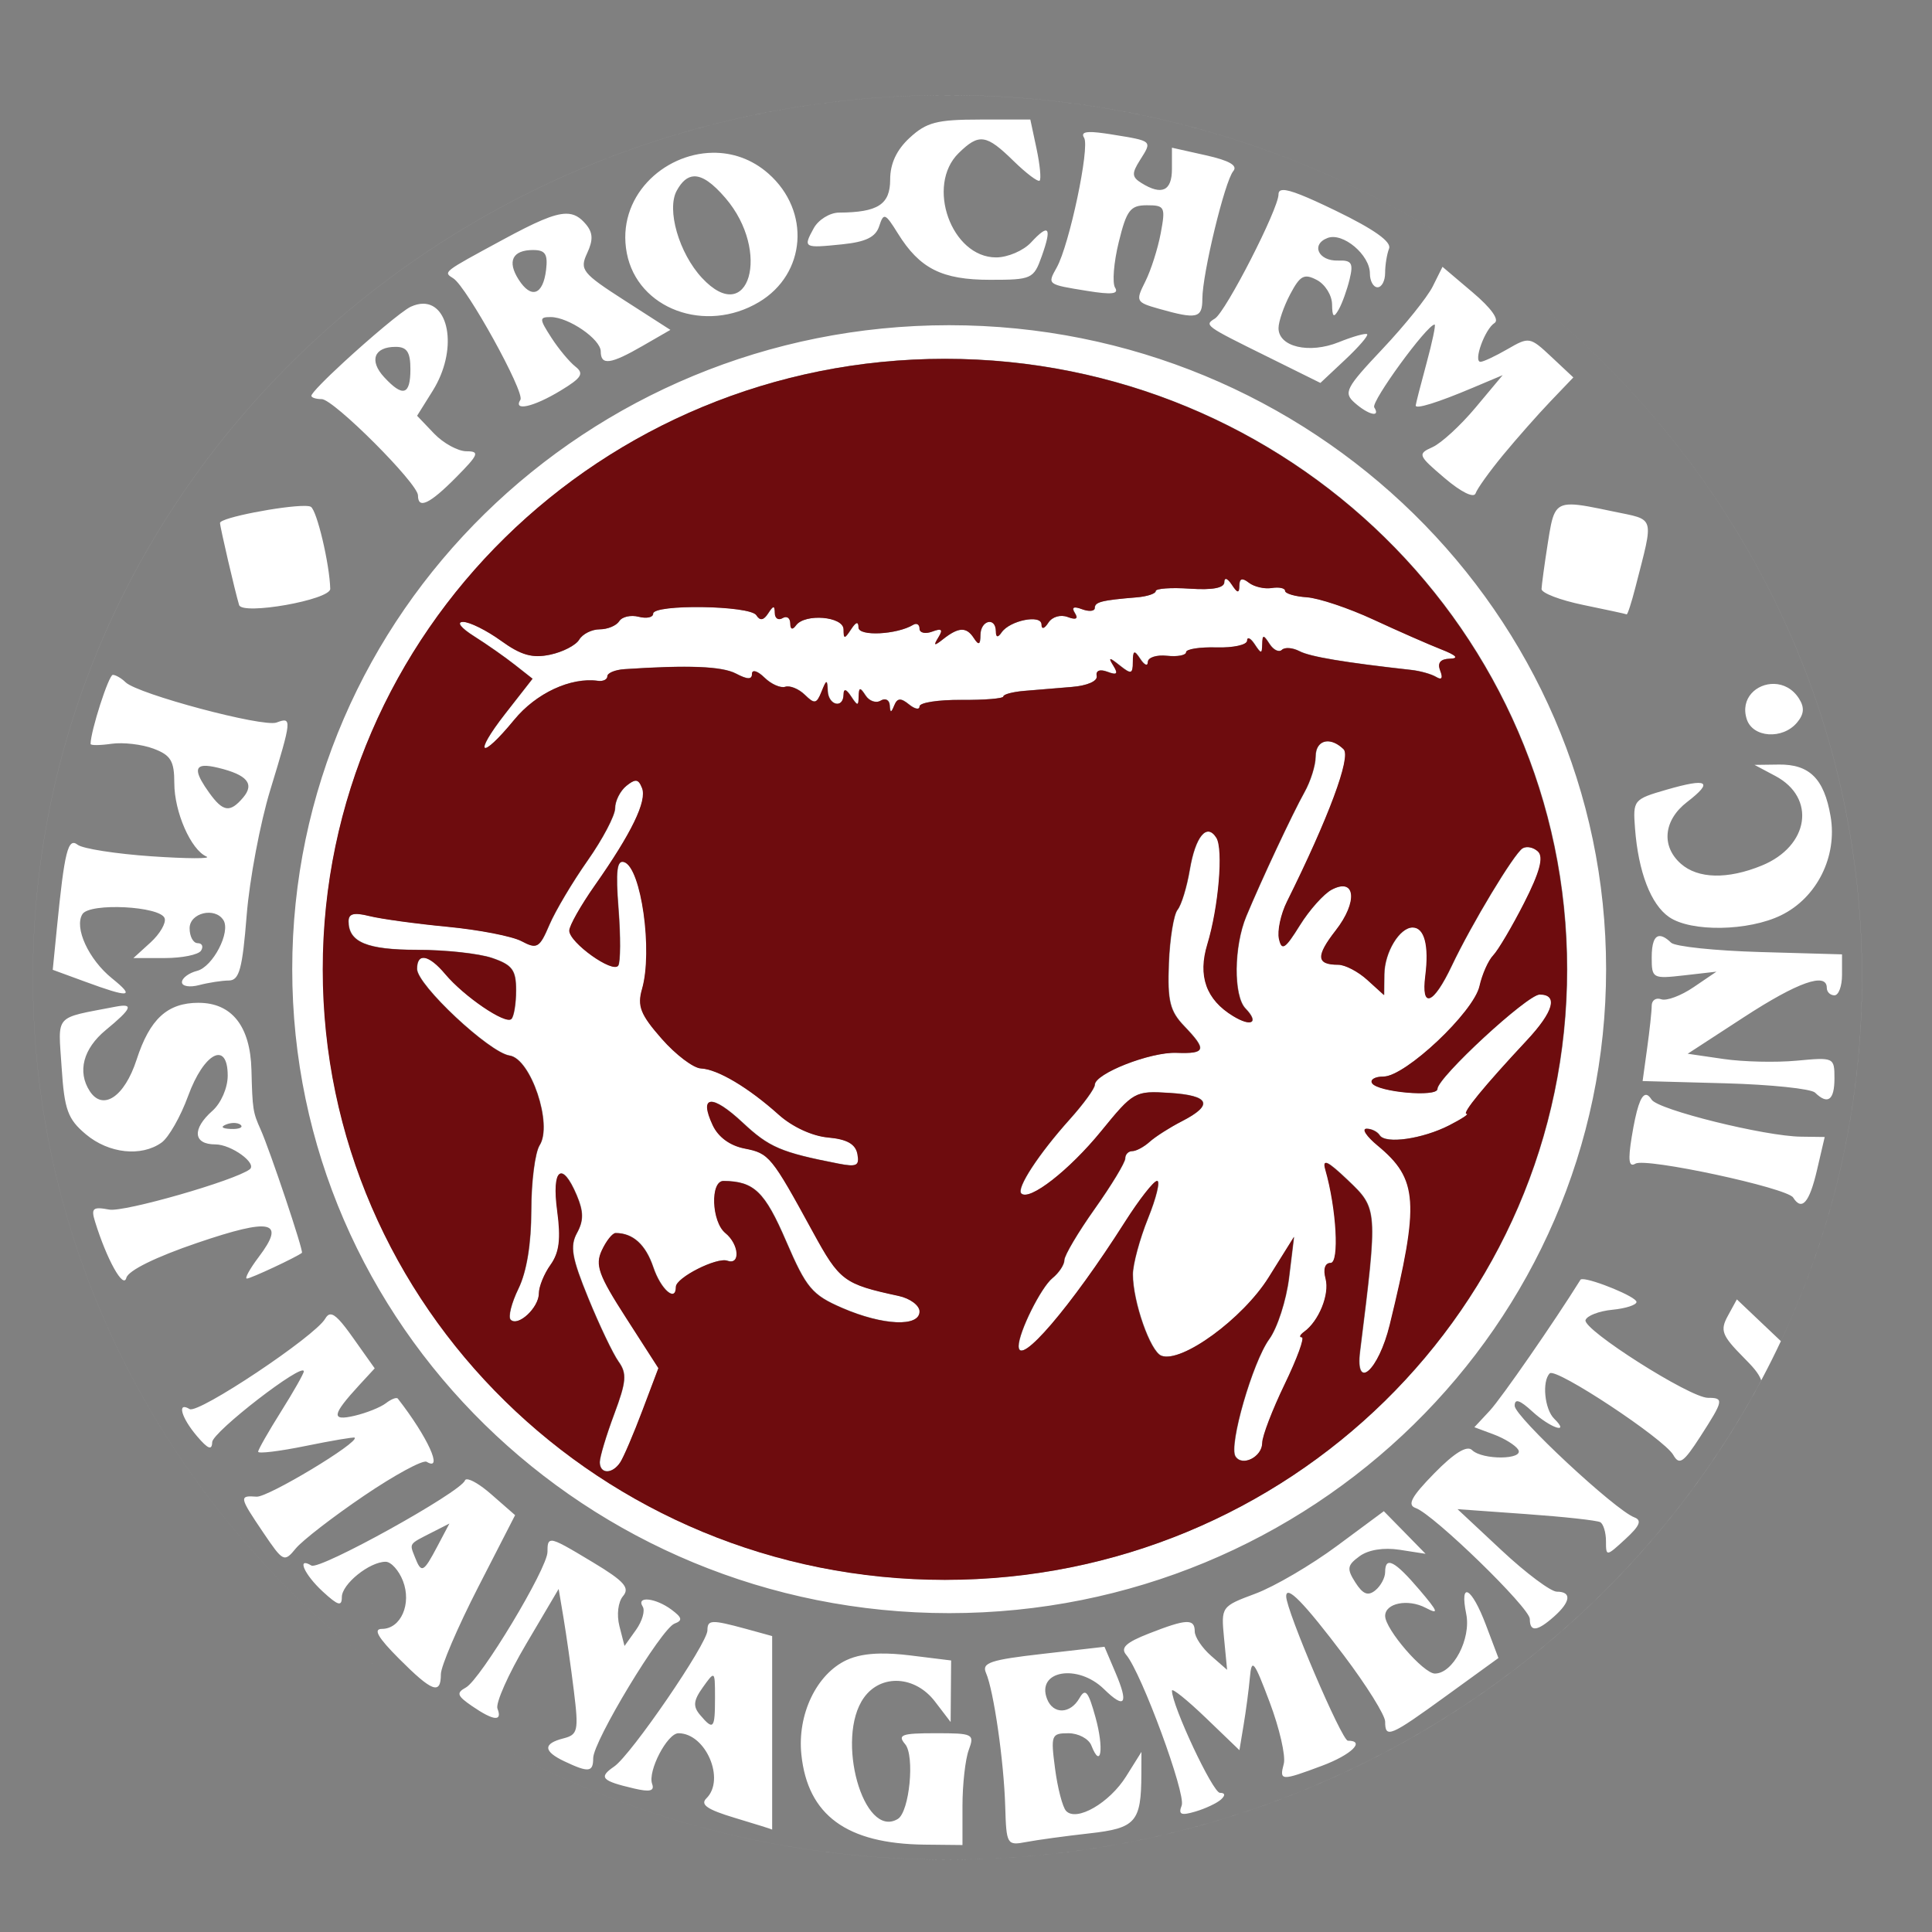 <?xml version="1.0" encoding="UTF-8" standalone="no"?>
<!-- Created with Inkscape (http://www.inkscape.org/) -->

<svg
   xmlns:dc="http://purl.org/dc/elements/1.1/"
   xmlns:cc="http://creativecommons.org/ns#"
   xmlns:rdf="http://www.w3.org/1999/02/22-rdf-syntax-ns#"
   xmlns:svg="http://www.w3.org/2000/svg"
   xmlns="http://www.w3.org/2000/svg"
   xmlns:sodipodi="http://sodipodi.sourceforge.net/DTD/sodipodi-0.dtd"
   xmlns:inkscape="http://www.inkscape.org/namespaces/inkscape"
   id="svg7406"
   version="1.1"
   inkscape:version="0.48.4 r9939"
   width="750"
   height="750"
   sodipodi:docname="logo5-white.svg">
  <rect width="100%" height="100%" fill="#808080" stroke="none"/>
  <defs
     id="defs7410" />
  <sodipodi:namedview
     pagecolor="#ffffff"
     bordercolor="#666666"
     borderopacity="1"
     objecttolerance="10"
     gridtolerance="10"
     guidetolerance="10"
     inkscape:pageopacity="1"
     inkscape:pageshadow="2"
     inkscape:window-width="1600"
     inkscape:window-height="848"
     id="namedview7408"
     showgrid="false"
     inkscape:zoom="1"
     inkscape:cx="99.617629"
     inkscape:cy="394.54907"
     inkscape:window-x="0"
     inkscape:window-y="0"
     inkscape:window-maximized="1"
     inkscape:current-layer="svg7406" />
  <path
     id="path3986"
     transform="matrix(4.931,0,0,6.462,-899.468,-1042.231)"
     style="fill:#ffffff;fill-opacity:1;stroke:none"
     d="m 329,220 c 0,29.271 -32.236,53 -72,53 -39.764,0 -72,-23.729 -72,-53 0,-29.271 32.236,-53 72,-53 39.764,0 72,23.729 72,53 z m -71.998,-52.999 c -39.764,0 -72,23.729 -72,53 0,29.271 32.236,53 72,53 27.915,0 52.118,-11.692 64.065,-28.787 -0.197,-0.439 -0.681,-0.833 -1.388,-1.378 -1.718,-1.324 -1.866,-1.63 -1.242,-2.5 l 0.71,-0.991 2.022,1.465 1.445,1.045 c 4.101,-6.662 6.389,-14.062 6.389,-21.853 0,-29.271 -32.236,-53 -72,-53 z m 2.548,1.465 3.974,0 0.488,1.746 c 0.268,0.961 0.377,1.828 0.247,1.925 -0.13,0.097 -1.056,-0.435 -2.06,-1.185 -2.147,-1.604 -2.713,-1.666 -4.316,-0.469 -2.604,1.945 -0.571,6.267 2.947,6.267 0.914,0 2.152,-0.405 2.751,-0.899 1.413,-1.166 1.661,-0.925 0.843,0.827 -0.637,1.365 -0.786,1.417 -4.069,1.417 -3.792,0 -5.536,-0.672 -7.257,-2.785 -1,-1.228 -1.121,-1.263 -1.47,-0.44 -0.28,0.66 -1.047,0.947 -2.909,1.093 -3.047,0.238 -3.095,0.217 -2.25,-0.962 0.368,-0.514 1.266,-0.94 1.996,-0.943 3.063,-0.014 4.025,-0.488 4.025,-1.983 0,-0.965 0.507,-1.79 1.546,-2.519 1.315,-0.923 2.137,-1.088 5.514,-1.088 z m 8.601,0.754 c 0.365,-0.01 0.954,0.041 1.8,0.145 3.223,0.398 3.179,0.368 2.212,1.533 -0.668,0.805 -0.652,1.022 0.108,1.383 1.601,0.761 2.402,0.48 2.402,-0.841 l 0,-1.281 2.687,0.459 c 1.835,0.314 2.514,0.614 2.142,0.948 -0.667,0.6 -2.434,6.173 -2.434,7.674 0,1.167 -0.425,1.242 -3.397,0.6 -1.834,-0.396 -1.875,-0.454 -1.096,-1.639 0.444,-0.675 0.991,-1.983 1.217,-2.906 0.385,-1.576 0.323,-1.678 -1.09,-1.678 -1.309,0 -1.599,0.291 -2.218,2.22 -0.392,1.22 -0.521,2.447 -0.285,2.732 0.314,0.38 -0.27,0.431 -2.193,0.193 -3.176,-0.392 -3.156,-0.377 -2.402,-1.407 0.997,-1.363 2.62,-7.229 2.155,-7.79 -0.179,-0.216 -0.077,-0.33 0.393,-0.343 z m -29.637,1.243 c 1.523,-0.017 3.073,0.364 4.392,1.252 3.339,2.248 2.978,6.024 -0.742,7.718 -4.222,1.922 -9.564,0.415 -10.407,-2.94 -0.843,-3.354 2.863,-5.987 6.756,-6.03 z m -1.464,1.417 c -0.52,0.016 -0.963,0.302 -1.363,0.861 -0.814,1.137 0.179,3.758 1.99,5.242 3.697,3.029 5.469,-1.584 1.844,-4.802 -1.005,-0.892 -1.803,-1.321 -2.472,-1.301 z m 46.363,0.822 c 0.544,-0.015 1.787,0.367 4.158,1.243 3.013,1.114 4.404,1.868 4.196,2.273 -0.171,0.333 -0.311,0.993 -0.311,1.465 0,0.472 -0.266,0.861 -0.596,0.861 -0.33,0 -0.602,-0.373 -0.602,-0.827 0,-1.121 -2.122,-2.483 -3.327,-2.137 -1.346,0.386 -0.73,1.401 0.824,1.359 1.07,-0.029 1.214,0.152 0.906,1.122 -0.201,0.635 -0.587,1.454 -0.862,1.823 -0.389,0.522 -0.506,0.452 -0.52,-0.319 -0.01,-0.545 -0.55,-1.201 -1.198,-1.46 -1,-0.4 -1.317,-0.271 -2.098,0.856 -0.506,0.731 -0.919,1.646 -0.919,2.036 0,1.129 2.416,1.56 4.741,0.846 1.122,-0.345 2.128,-0.56 2.237,-0.479 0.109,0.082 -0.676,0.775 -1.743,1.538 l -1.939,1.388 -4.196,-1.586 c -4.913,-1.852 -4.962,-1.877 -4.107,-2.282 0.861,-0.409 5.007,-6.587 5.007,-7.462 0,-0.162 0.101,-0.25 0.349,-0.256 z m -56.453,1.422 c 0.661,-0.006 1.109,0.213 1.565,0.624 0.571,0.514 0.596,0.95 0.108,1.751 -0.605,0.992 -0.396,1.195 2.954,2.839 l 3.6,1.765 -2.174,0.957 c -2.534,1.117 -3.308,1.196 -3.308,0.339 0,-0.736 -2.537,-2.065 -3.942,-2.065 -0.907,0 -0.902,0.104 0.051,1.233 0.572,0.677 1.425,1.46 1.895,1.741 0.706,0.423 0.5,0.675 -1.192,1.456 -2.111,0.974 -3.728,1.251 -3.137,0.537 0.366,-0.442 -4.226,-6.785 -5.28,-7.292 -0.809,-0.39 -0.881,-0.348 3.873,-2.312 2.598,-1.073 4.022,-1.563 4.988,-1.572 z m -2.573,2.181 c -1.634,0 -2.068,0.674 -1.147,1.775 0.99,1.184 1.922,0.932 2.161,-0.58 0.15,-0.947 -0.062,-1.194 -1.014,-1.194 z m 71.588,1.011 2.37,1.533 c 1.464,0.945 2.127,1.65 1.724,1.842 -0.76,0.364 -1.692,2.331 -1.103,2.331 0.219,0 1.178,-0.344 2.13,-0.764 1.695,-0.748 1.766,-0.739 3.454,0.469 l 1.724,1.233 -1.794,1.431 c -0.987,0.788 -2.668,2.24 -3.733,3.225 -1.065,0.985 -2.041,2.023 -2.168,2.307 -0.135,0.304 -1.136,-0.071 -2.434,-0.914 -2.11,-1.37 -2.153,-1.452 -0.957,-1.862 0.687,-0.235 2.211,-1.302 3.385,-2.374 l 2.136,-1.949 -2.377,0.764 c -2.731,0.881 -4.479,1.296 -4.468,1.059 0.004,-0.09 0.382,-1.222 0.843,-2.515 0.461,-1.293 0.753,-2.35 0.646,-2.35 -0.591,0 -5.028,4.644 -4.754,4.976 0.523,0.631 -0.454,0.459 -1.534,-0.271 -0.904,-0.611 -0.722,-0.887 2.193,-3.245 1.751,-1.417 3.529,-3.105 3.949,-3.753 l 0.767,-1.175 z m -80.246,2.215 c 2.081,0.005 2.707,2.83 0.754,5.223 l -1.236,1.509 1.337,1.069 c 0.737,0.586 1.888,1.064 2.554,1.064 1.06,0 0.955,0.196 -0.824,1.567 -2.083,1.605 -2.998,1.933 -2.998,1.083 0,-0.715 -6.643,-5.784 -7.58,-5.784 -0.444,0 -0.811,-0.089 -0.811,-0.198 0,-0.156 1.137,-1.03 2.554,-2.026 2.019,-1.419 4.607,-3.093 5.273,-3.327 0.354,-0.124 0.679,-0.18 0.976,-0.179 z m 41.406,1.291 c 28.563,0 51.718,17.32 51.718,38.686 0,21.366 -23.155,38.686 -51.718,38.686 -28.563,0 -51.718,-17.32 -51.718,-38.686 0,-21.366 23.155,-38.686 51.718,-38.686 z m -43.58,1.301 c -1.698,0 -2.105,0.828 -0.9,1.823 1.475,1.218 2.066,1.079 2.066,-0.479 0,-1.031 -0.273,-1.344 -1.166,-1.344 z m 92.542,9.468 c 0.703,0.002 1.738,0.168 3.315,0.421 3.346,0.536 3.214,0.184 1.749,4.555 -0.309,0.924 -0.621,1.652 -0.691,1.625 -0.07,-0.028 -1.609,-0.28 -3.423,-0.566 -1.814,-0.286 -3.288,-0.717 -3.277,-0.957 0.012,-0.241 0.234,-1.497 0.501,-2.79 0.351,-1.703 0.483,-2.292 1.825,-2.287 z m -99.697,0.087 c 0.237,0.002 0.405,0.018 0.482,0.053 0.48,0.222 1.478,3.443 1.527,4.928 0.022,0.66 -6.926,1.601 -7.175,0.972 -0.321,-0.813 -1.502,-4.69 -1.502,-4.928 0,-0.32 5.006,-1.039 6.668,-1.025 z m -15.11,10.15 c 0.225,0 0.677,0.198 1.008,0.445 0.949,0.708 10.831,2.72 11.884,2.418 1.23,-0.352 1.212,-0.211 -0.494,4.052 -0.793,1.983 -1.632,5.37 -1.857,7.524 -0.337,3.226 -0.581,3.917 -1.401,3.922 -0.547,0.003 -1.603,0.127 -2.345,0.276 -0.742,0.148 -1.35,0.072 -1.35,-0.174 0,-0.246 0.536,-0.554 1.192,-0.682 1.242,-0.242 2.663,-2.333 2.073,-3.047 -0.667,-0.806 -2.662,-0.439 -2.662,0.488 0,0.493 0.285,0.895 0.634,0.895 0.349,0 0.47,0.203 0.266,0.45 -0.204,0.246 -1.49,0.445 -2.852,0.445 l -2.472,0 1.344,-0.933 c 0.739,-0.514 1.241,-1.17 1.115,-1.456 -0.321,-0.73 -5.896,-0.947 -6.471,-0.251 -0.67,0.809 0.485,2.726 2.326,3.859 1.867,1.149 1.403,1.189 -2.123,0.198 l -2.542,-0.711 0.323,-2.481 c 0.603,-4.648 0.875,-5.484 1.642,-5.029 0.393,0.233 3.009,0.545 5.812,0.692 2.803,0.146 4.748,0.152 4.329,0.015 -1.226,-0.402 -2.535,-2.679 -2.535,-4.41 0,-1.334 -0.274,-1.683 -1.648,-2.075 -0.907,-0.258 -2.389,-0.389 -3.296,-0.29 -0.907,0.099 -1.648,0.104 -1.648,0.01 0,-0.762 1.428,-4.149 1.749,-4.149 z m 130.792,0.542 c 0.721,0.014 1.454,0.282 1.952,0.875 0.452,0.539 0.411,0.943 -0.158,1.456 -1.139,1.025 -3.477,0.902 -3.949,-0.208 -0.535,-1.26 0.779,-2.15 2.155,-2.123 z m 0.355,4.845 c 2.43,-0.023 3.578,0.848 4.088,3.105 0.547,2.417 -1.073,4.896 -3.892,5.948 -2.576,0.961 -7.083,1.018 -8.816,0.111 -1.438,-0.752 -2.426,-2.709 -2.687,-5.324 -0.171,-1.71 -0.124,-1.754 2.491,-2.331 3.24,-0.715 3.717,-0.498 1.61,0.74 -1.853,1.088 -2.061,2.65 -0.494,3.709 1.344,0.908 3.677,0.952 6.37,0.111 3.731,-1.164 4.309,-4.07 1.071,-5.382 l -1.642,-0.667 1.901,-0.019 z m -123.946,0.077 c -0.78,0.032 -0.636,0.524 0.374,1.601 1.102,1.175 1.651,1.237 2.687,0.305 0.917,-0.825 0.319,-1.367 -1.971,-1.789 -0.468,-0.086 -0.83,-0.127 -1.09,-0.116 z m 114.554,10.228 c 0.239,-0.013 0.546,0.116 0.925,0.397 0.313,0.231 3.466,0.484 7.01,0.561 l 6.446,0.14 0,1.233 c 0.001,0.677 -0.266,1.228 -0.596,1.228 -0.33,0 -0.602,-0.199 -0.602,-0.445 0,-0.966 -2.288,-0.349 -6.522,1.755 l -4.43,2.2 2.814,0.314 c 1.547,0.173 4.144,0.219 5.774,0.102 2.927,-0.21 2.966,-0.197 2.966,1.064 0,1.31 -0.522,1.605 -1.527,0.856 -0.313,-0.233 -3.497,-0.487 -7.073,-0.561 l -6.503,-0.135 0.355,-1.963 c 0.197,-1.081 0.361,-2.236 0.361,-2.563 0,-0.327 0.336,-0.502 0.748,-0.387 0.412,0.115 1.559,-0.211 2.548,-0.725 l 1.8,-0.933 -2.548,0.222 c -2.481,0.216 -2.548,0.183 -2.548,-1.083 0,-0.831 0.204,-1.255 0.602,-1.277 z m -114.997,4.009 c 2.614,0 4.07,1.409 4.158,4.028 0.08,2.384 0.112,2.541 0.723,3.583 0.748,1.278 3.399,7.317 3.251,7.408 -0.416,0.256 -4.035,1.547 -4.335,1.547 -0.191,0 0.23,-0.585 0.938,-1.301 2.143,-2.165 1.012,-2.365 -4.836,-0.846 -3.289,0.854 -5.446,1.666 -5.59,2.104 -0.228,0.692 -1.529,-1.085 -2.459,-3.366 -0.335,-0.82 -0.181,-0.92 1.115,-0.735 1.162,0.166 9.875,-1.741 11.054,-2.418 0.618,-0.355 -1.447,-1.499 -2.706,-1.499 -1.742,0 -1.848,-0.922 -0.228,-2.017 0.677,-0.458 1.204,-1.375 1.204,-2.113 0,-2.123 -1.868,-1.391 -3.118,1.223 -0.588,1.23 -1.524,2.487 -2.085,2.795 -1.596,0.875 -4.166,0.661 -5.97,-0.498 -1.42,-0.912 -1.685,-1.468 -1.901,-4.009 -0.277,-3.255 -0.661,-2.929 4.227,-3.651 1.484,-0.219 1.313,0.102 -0.748,1.398 -1.781,1.119 -2.258,2.503 -1.268,3.67 1.033,1.217 2.742,0.344 3.689,-1.886 1.039,-2.448 2.424,-3.419 4.887,-3.419 z m 113.907,5.532 c 0.152,-0.02 0.311,0.079 0.482,0.285 0.505,0.61 8.923,2.201 11.763,2.224 l 1.863,0.019 -0.615,2.012 c -0.594,1.939 -1.186,2.452 -1.87,1.625 -0.484,-0.585 -11.608,-2.409 -12.416,-2.036 -0.515,0.238 -0.595,-0.187 -0.292,-1.605 0.357,-1.666 0.696,-2.474 1.084,-2.524 z m -111.232,1.688 c -0.165,0.008 -0.338,0.038 -0.501,0.087 -0.478,0.143 -0.337,0.249 0.361,0.271 0.632,0.019 0.985,-0.088 0.786,-0.237 -0.125,-0.093 -0.372,-0.135 -0.646,-0.121 z m 106.27,9.381 c 0.811,-0.005 4.253,1.06 4.253,1.369 0,0.181 -0.855,0.392 -1.901,0.469 -1.046,0.077 -1.996,0.357 -2.111,0.619 -0.247,0.563 8.225,4.671 9.634,4.671 1.281,0 1.246,0.147 -0.596,2.326 -1.328,1.571 -1.655,1.741 -2.13,1.107 -0.729,-0.973 -9.239,-5.265 -9.723,-4.903 -0.627,0.468 -0.411,2.16 0.349,2.727 1.294,0.967 -0.306,0.559 -1.73,-0.44 -0.987,-0.693 -1.386,-0.787 -1.382,-0.334 0.006,0.647 7.902,6.262 9.418,6.698 0.617,0.177 0.437,0.505 -0.704,1.306 -1.503,1.055 -1.527,1.057 -1.527,0.126 0,-0.521 -0.203,-1.033 -0.45,-1.141 -0.247,-0.108 -2.876,-0.327 -5.844,-0.488 l -5.394,-0.295 3.473,2.476 c 1.911,1.363 3.869,2.481 4.348,2.481 1.186,0 1.092,0.607 -0.228,1.499 -1.327,0.897 -1.901,0.938 -1.901,0.14 0,-0.668 -7.58,-6.289 -8.987,-6.664 -0.685,-0.182 -0.341,-0.677 1.464,-2.084 1.577,-1.229 2.574,-1.695 2.973,-1.398 0.819,0.611 4.14,0.585 3.632,-0.029 -0.216,-0.261 -1.08,-0.671 -1.92,-0.909 l -1.527,-0.435 1.211,-0.991 c 0.908,-0.745 5.088,-5.35 7.143,-7.868 0.021,-0.026 0.075,-0.033 0.158,-0.034 z m -98.563,2.118 c 0.355,-0.005 0.858,0.417 1.781,1.412 l 1.699,1.828 -1.204,0.996 c -2.176,1.806 -2.253,2.187 -0.38,1.852 0.934,-0.167 2.045,-0.507 2.466,-0.754 0.42,-0.247 0.839,-0.372 0.938,-0.276 2.348,2.297 3.616,4.418 2.269,3.796 -0.287,-0.133 -2.511,0.786 -4.944,2.046 -2.433,1.259 -4.846,2.683 -5.362,3.163 -0.907,0.843 -0.991,0.809 -2.548,-0.948 -1.907,-2.153 -1.933,-2.245 -0.532,-2.166 0.886,0.05 8.099,-3.262 7.72,-3.545 -0.063,-0.047 -1.802,0.177 -3.86,0.498 -2.058,0.321 -3.739,0.475 -3.739,0.348 0,-0.127 0.811,-1.212 1.8,-2.413 0.989,-1.201 1.794,-2.285 1.794,-2.413 0,-0.599 -7.195,3.641 -7.213,4.251 -0.015,0.512 -0.33,0.415 -1.198,-0.363 -1.247,-1.118 -1.594,-2.095 -0.577,-1.625 0.674,0.311 9.882,-4.374 10.673,-5.431 0.125,-0.166 0.257,-0.254 0.418,-0.256 z m 10.73,9.908 c 0.321,-0.013 1.09,0.339 1.927,0.899 l 1.876,1.252 -2.922,4.347 c -1.607,2.392 -2.922,4.736 -2.922,5.208 0,1.259 -0.683,1.066 -3.296,-0.933 -1.662,-1.272 -2.053,-1.789 -1.344,-1.789 1.49,0 2.354,-1.507 1.654,-2.882 -0.322,-0.632 -0.933,-1.151 -1.363,-1.151 -1.271,0 -3.448,1.341 -3.448,2.123 0,0.58 -0.296,0.513 -1.496,-0.329 -1.465,-1.028 -2.09,-2.116 -0.9,-1.567 0.642,0.296 11.746,-4.4 12.087,-5.111 0.021,-0.044 0.072,-0.065 0.146,-0.068 z m 72.196,1.915 1.642,1.277 1.642,1.281 -2.041,-0.242 c -1.266,-0.148 -2.461,-9.3e-4 -3.156,0.387 -0.973,0.542 -1.021,0.75 -0.33,1.576 0.594,0.71 0.995,0.832 1.572,0.474 0.426,-0.264 0.773,-0.758 0.773,-1.098 0,-0.975 0.76,-0.674 2.694,1.059 1.492,1.337 1.576,1.52 0.494,1.088 -1.393,-0.557 -3.188,-0.283 -3.188,0.488 0,0.799 3.014,3.462 3.917,3.462 1.428,0 2.865,-2.09 2.466,-3.583 -0.539,-2.015 0.424,-1.61 1.546,0.653 l 0.989,1.997 -4.082,2.258 c -4.465,2.473 -4.836,2.589 -4.836,1.562 0,-0.383 -1.466,-2.175 -3.258,-3.985 -3.135,-3.166 -4.532,-4.26 -4.532,-3.54 0,0.853 4.377,8.671 4.855,8.671 1.415,0 0.271,0.848 -2.028,1.504 -3.233,0.922 -3.379,0.919 -3.017,-0.116 0.164,-0.468 -0.337,-2.131 -1.109,-3.695 -1.23,-2.494 -1.42,-2.677 -1.559,-1.499 -0.087,0.739 -0.311,2.023 -0.494,2.858 l -0.33,1.518 -2.656,-1.949 c -1.46,-1.07 -2.656,-1.801 -2.656,-1.63 0,0.909 3.218,6.141 3.777,6.141 0.41,0 0.445,0.148 0.089,0.397 -0.313,0.219 -1.217,0.546 -2.009,0.725 -1.147,0.26 -1.371,0.184 -1.09,-0.363 0.35,-0.681 -3.166,-7.967 -4.367,-9.048 -0.472,-0.424 -0.029,-0.74 1.8,-1.286 2.95,-0.882 3.594,-0.902 3.594,-0.121 0,0.331 0.574,0.986 1.274,1.456 l 1.274,0.851 -0.241,-1.905 c -0.238,-1.895 -0.223,-1.904 2.478,-2.674 1.493,-0.426 4.375,-1.714 6.408,-2.863 l 3.695,-2.089 z m -73.565,0.74 -1.382,0.537 c -1.836,0.714 -1.767,0.638 -1.337,1.475 0.515,1.002 0.673,0.944 1.768,-0.638 l 0.951,-1.373 z m 8.068,1.03 c 0.411,0.011 1.308,0.416 3.264,1.315 2.428,1.116 2.89,1.516 2.339,2.012 -0.394,0.355 -0.515,1.126 -0.285,1.809 l 0.399,1.19 0.9,-0.962 c 0.496,-0.528 0.736,-1.161 0.532,-1.407 -0.537,-0.649 1.014,-0.524 2.263,0.184 0.846,0.48 0.899,0.653 0.241,0.841 -1.036,0.297 -6.401,7.07 -6.401,8.081 0,0.849 -0.356,0.881 -2.25,0.198 -1.683,-0.606 -1.717,-1.068 -0.101,-1.383 1.148,-0.224 1.217,-0.454 0.83,-2.853 -0.231,-1.434 -0.599,-3.399 -0.811,-4.367 l -0.387,-1.76 -2.554,3.303 c -1.407,1.815 -2.428,3.566 -2.263,3.888 0.406,0.791 -0.301,0.737 -1.996,-0.15 -1.184,-0.619 -1.264,-0.795 -0.494,-1.117 1.163,-0.486 6.427,-7.159 6.427,-8.148 0,-0.4 0.018,-0.638 0.273,-0.667 0.023,-0.003 0.049,-0.006 0.076,-0.005 z m 12.733,4.889 c 0.412,-0.013 1.16,0.121 2.51,0.401 l 2.098,0.44 0,5.827 0,5.798 c 0,-0.017 -1.319,-0.332 -2.928,-0.701 -2.178,-0.499 -2.755,-0.798 -2.25,-1.175 1.514,-1.131 -0.048,-3.912 -2.199,-3.912 -0.881,0 -2.435,2.282 -2.073,3.042 0.204,0.429 -0.169,0.502 -1.432,0.276 -2.561,-0.458 -2.807,-0.664 -1.553,-1.32 1.332,-0.697 7.339,-7.389 7.339,-8.177 0,-0.322 0.076,-0.485 0.488,-0.498 z m 30.771,1.485 0.862,1.547 c 1.059,1.892 0.752,2.23 -0.9,0.996 -2.074,-1.549 -5.358,-1.113 -4.481,0.595 0.481,0.936 1.828,0.908 2.548,-0.053 0.468,-0.625 0.699,-0.412 1.268,1.165 0.677,1.877 0.427,3.151 -0.33,1.678 -0.208,-0.405 -1.024,-0.735 -1.806,-0.735 -1.35,0 -1.399,0.111 -1.052,2.128 0.201,1.17 0.59,2.311 0.868,2.539 0.818,0.669 3.424,-0.479 4.734,-2.084 l 1.198,-1.46 -0.006,1.339 c -0.013,2.878 -0.436,3.243 -4.094,3.554 -1.866,0.159 -4.1,0.392 -4.963,0.517 -1.525,0.222 -1.571,0.165 -1.661,-2.142 -0.105,-2.716 -0.907,-6.96 -1.515,-8.018 -0.349,-0.607 0.342,-0.783 4.462,-1.141 l 4.868,-0.426 z m -17.607,0.406 c 0.664,-0.006 1.409,0.028 2.25,0.106 l 3.283,0.309 -0.019,1.847 -0.019,1.852 -1.23,-1.228 c -1.558,-1.56 -4.249,-1.674 -5.596,-0.237 -2.276,2.427 -0.039,8.537 2.668,7.287 0.917,-0.423 1.349,-3.797 0.577,-4.492 -0.625,-0.562 -0.282,-0.658 2.383,-0.658 2.972,0 3.092,0.043 2.624,1.006 -0.27,0.554 -0.494,2.068 -0.494,3.361 l 0,2.35 -2.992,-0.024 c -6.125,-0.052 -9.194,-1.767 -9.691,-5.411 -0.329,-2.411 1.193,-4.837 3.562,-5.677 0.712,-0.252 1.588,-0.381 2.694,-0.392 z m -13.227,1.335 c -0.132,-6.2e-4 -0.368,0.247 -0.78,0.687 -0.754,0.804 -0.796,1.151 -0.222,1.668 1.051,0.946 1.173,0.835 1.173,-1.016 0,-0.928 -8.2e-4,-1.339 -0.171,-1.34 z m 18.29,-79.119 c -27.051,0 -48.98,16.42 -48.98,36.674 0,20.255 21.929,36.674 48.98,36.674 27.051,0 48.98,-16.42 48.98,-36.674 0,-20.255 -21.929,-36.674 -48.98,-36.674 z m 22.126,13.221 c 0.105,0.004 0.265,0.117 0.456,0.339 0.456,0.528 0.589,0.541 0.596,0.058 0.006,-0.43 0.23,-0.481 0.754,-0.169 0.412,0.245 1.223,0.389 1.8,0.319 0.577,-0.07 1.052,0.006 1.052,0.169 6.1e-4,0.163 0.771,0.338 1.711,0.387 0.941,0.049 3.298,0.652 5.242,1.34 1.944,0.688 4.347,1.493 5.337,1.789 1.199,0.359 1.427,0.544 0.684,0.561 -0.754,0.017 -1.002,0.25 -0.761,0.721 0.231,0.45 0.12,0.582 -0.323,0.377 -0.377,-0.174 -1.255,-0.362 -1.946,-0.421 -5.281,-0.448 -7.984,-0.794 -8.816,-1.127 -0.534,-0.213 -1.156,-0.251 -1.382,-0.082 -0.226,0.169 -0.663,0.014 -0.97,-0.348 -0.488,-0.576 -0.561,-0.578 -0.577,0.01 -0.016,0.597 -0.086,0.597 -0.602,0 -0.32,-0.369 -0.585,-0.465 -0.589,-0.213 -0.005,0.252 -1.09,0.435 -2.408,0.406 -1.319,-0.029 -2.396,0.1 -2.396,0.285 0,0.185 -0.678,0.285 -1.502,0.218 -0.824,-0.068 -1.504,0.098 -1.508,0.372 -0.005,0.274 -0.27,0.195 -0.589,-0.174 -0.489,-0.565 -0.582,-0.536 -0.589,0.169 -0.008,0.731 -0.136,0.758 -1.02,0.222 -0.866,-0.525 -0.939,-0.519 -0.501,0.024 0.384,0.476 0.26,0.561 -0.482,0.348 -0.602,-0.173 -0.93,-0.076 -0.843,0.247 0.083,0.309 -0.735,0.586 -1.958,0.662 -1.154,0.073 -2.839,0.179 -3.746,0.237 -0.907,0.058 -1.648,0.207 -1.648,0.334 0,0.126 -1.489,0.22 -3.302,0.208 -1.814,-0.012 -3.296,0.163 -3.296,0.387 0,0.224 -0.374,0.171 -0.837,-0.116 -0.646,-0.4 -0.915,-0.386 -1.154,0.058 -0.251,0.468 -0.323,0.469 -0.361,-0.005 -0.026,-0.322 -0.343,-0.45 -0.71,-0.28 -0.367,0.169 -0.904,0.03 -1.192,-0.309 -0.433,-0.511 -0.524,-0.503 -0.539,0.053 -0.016,0.597 -0.086,0.597 -0.602,0 -0.387,-0.448 -0.583,-0.484 -0.589,-0.111 -0.014,0.871 -1.201,0.66 -1.249,-0.222 -0.038,-0.703 -0.092,-0.699 -0.488,0.053 -0.386,0.733 -0.55,0.757 -1.312,0.189 -0.479,-0.358 -1.176,-0.576 -1.546,-0.484 -0.371,0.092 -1.109,-0.158 -1.642,-0.556 -0.533,-0.398 -0.97,-0.5 -0.97,-0.227 0,0.359 -0.351,0.357 -1.268,-0.01 -1.101,-0.44 -3.746,-0.521 -8.772,-0.266 -0.742,0.038 -1.35,0.23 -1.35,0.426 0,0.196 -0.336,0.319 -0.748,0.276 -2.14,-0.227 -4.864,0.741 -6.585,2.341 -2.657,2.469 -3.28,2.147 -0.71,-0.368 l 2.149,-2.099 -1.401,-0.841 c -0.769,-0.463 -2.205,-1.231 -3.194,-1.707 -1.055,-0.508 -1.416,-0.865 -0.868,-0.866 0.513,-9.3e-4 1.855,0.509 2.985,1.132 1.583,0.872 2.473,1.061 3.866,0.837 0.995,-0.16 2.024,-0.565 2.288,-0.904 0.264,-0.339 0.993,-0.619 1.616,-0.619 0.624,0 1.312,-0.221 1.534,-0.488 0.222,-0.268 0.912,-0.388 1.534,-0.266 0.622,0.122 1.135,0.04 1.135,-0.184 0,-0.588 7.641,-0.501 8.132,0.092 0.286,0.345 0.566,0.312 0.925,-0.111 0.411,-0.484 0.519,-0.491 0.526,-0.024 0.005,0.322 0.279,0.462 0.608,0.309 0.33,-0.152 0.604,-0.013 0.608,0.309 0.006,0.372 0.171,0.419 0.45,0.126 0.697,-0.732 3.735,-0.541 3.746,0.237 0.008,0.597 0.073,0.597 0.589,0 0.396,-0.458 0.583,-0.492 0.589,-0.106 0.009,0.541 3.025,0.426 4.304,-0.164 0.275,-0.127 0.501,-0.021 0.501,0.232 0,0.253 0.453,0.331 1.001,0.174 0.748,-0.214 0.867,-0.129 0.482,0.348 -0.41,0.508 -0.336,0.533 0.355,0.116 1.229,-0.742 1.852,-0.762 2.434,-0.077 0.389,0.458 0.513,0.412 0.52,-0.189 0.01,-0.88 1.203,-1.098 1.217,-0.222 0.006,0.382 0.149,0.405 0.45,0.072 0.65,-0.719 3.133,-1.097 3.144,-0.479 0.006,0.314 0.218,0.272 0.539,-0.106 0.3,-0.354 0.96,-0.499 1.521,-0.339 0.66,0.189 0.85,0.109 0.564,-0.237 -0.287,-0.346 -0.102,-0.423 0.564,-0.232 0.549,0.157 1.001,0.125 1.001,-0.072 0,-0.362 0.546,-0.467 3.296,-0.638 0.824,-0.051 1.502,-0.221 1.502,-0.377 0,-0.156 1.21,-0.222 2.694,-0.145 1.773,0.091 2.7,-0.04 2.706,-0.387 0.002,-0.135 0.051,-0.201 0.133,-0.198 z m 7.923,9.759 c 0.395,-0.025 0.879,0.127 1.344,0.474 0.606,0.453 -1.189,4.13 -4.462,9.154 -0.488,0.748 -0.77,1.756 -0.627,2.239 0.217,0.737 0.479,0.607 1.635,-0.812 0.757,-0.93 1.889,-1.897 2.516,-2.147 1.884,-0.753 2.076,0.725 0.317,2.447 -1.58,1.547 -1.529,2.065 0.196,2.065 0.542,0 1.573,0.412 2.294,0.914 l 1.312,0.909 0.019,-1.248 c 0.02,-1.326 1.201,-2.814 2.231,-2.814 0.931,0 1.305,1.074 1.001,2.901 -0.335,2.017 0.623,1.74 2.079,-0.604 1.548,-2.493 4.906,-6.744 5.571,-7.051 0.327,-0.151 0.88,-0.063 1.23,0.198 0.447,0.334 0.125,1.246 -1.096,3.076 -0.954,1.429 -2.054,2.848 -2.44,3.153 -0.386,0.305 -0.869,1.138 -1.077,1.847 -0.461,1.566 -5.844,5.435 -7.561,5.435 -0.673,0 -1.076,0.181 -0.894,0.401 0.44,0.532 5.134,0.85 5.134,0.348 0,-0.687 7.081,-5.677 8.056,-5.677 1.478,0 1.106,1.024 -1.008,2.752 -3.368,2.753 -5.151,4.412 -4.741,4.415 0.218,0.002 -0.404,0.313 -1.375,0.692 -2.108,0.821 -5.026,1.139 -5.476,0.595 -0.178,-0.215 -0.64,-0.393 -1.033,-0.392 -0.393,0.001 -0.001,0.458 0.875,1.011 3.193,2.016 3.318,3.391 0.957,10.764 -0.881,2.751 -2.741,4.019 -2.345,1.601 1.4,-8.548 1.401,-8.57 -0.963,-10.286 -1.604,-1.164 -2.02,-1.314 -1.762,-0.629 0.878,2.332 1.119,5.6 0.412,5.6 -0.444,0 -0.596,0.369 -0.393,0.948 0.328,0.936 -0.53,2.549 -1.692,3.187 -0.33,0.181 -0.411,0.33 -0.177,0.334 0.233,0.004 -0.369,1.266 -1.344,2.805 -0.975,1.539 -1.774,3.13 -1.775,3.535 -6.1e-4,0.844 -1.587,1.453 -2.117,0.812 -0.542,-0.655 1.352,-5.664 2.662,-7.041 0.64,-0.673 1.341,-2.33 1.559,-3.685 l 0.393,-2.461 -1.996,2.437 c -2.034,2.48 -6.852,5.163 -8.449,4.705 -0.869,-0.249 -2.244,-3.241 -2.244,-4.884 0,-0.61 0.537,-2.125 1.192,-3.366 0.655,-1.24 0.977,-2.253 0.716,-2.253 -0.26,0 -1.405,1.117 -2.542,2.481 -4.228,5.074 -8.36,8.754 -8.36,7.447 0,-0.832 1.752,-3.522 2.662,-4.086 0.514,-0.318 0.938,-0.806 0.938,-1.083 4e-4,-0.278 1.077,-1.667 2.396,-3.085 1.319,-1.419 2.396,-2.779 2.396,-3.022 0,-0.244 0.252,-0.44 0.558,-0.44 0.306,0 0.922,-0.253 1.369,-0.561 0.447,-0.308 1.591,-0.864 2.535,-1.233 2.519,-0.985 2.196,-1.55 -0.963,-1.702 -2.738,-0.132 -2.845,-0.084 -5.394,2.302 -2.503,2.344 -5.65,4.214 -6.287,3.738 -0.406,-0.303 1.361,-2.367 3.809,-4.449 1.087,-0.924 1.977,-1.857 1.977,-2.075 0,-0.676 4.362,-1.983 6.427,-1.925 2.322,0.065 2.413,-0.173 0.615,-1.605 -1.133,-0.902 -1.326,-1.506 -1.211,-3.777 0.075,-1.487 0.385,-2.933 0.685,-3.211 0.299,-0.278 0.733,-1.358 0.963,-2.403 0.443,-2.008 1.343,-2.837 2.098,-1.925 0.565,0.683 0.179,4.168 -0.71,6.403 -0.757,1.902 -0.096,3.319 2.015,4.304 1.466,0.684 2.069,0.407 0.982,-0.45 -0.958,-0.755 -0.922,-3.729 0.063,-5.537 1.188,-2.179 3.643,-6.176 4.582,-7.457 0.48,-0.654 0.875,-1.612 0.875,-2.128 0,-0.568 0.361,-0.891 0.868,-0.924 z m -54.418,2.365 c 0.225,-0.013 0.367,0.131 0.526,0.44 0.4,0.778 -0.819,2.701 -3.72,5.851 -1.103,1.198 -2.009,2.417 -2.009,2.713 0,0.718 3.444,2.594 3.854,2.099 0.177,-0.214 0.188,-1.741 0.019,-3.395 -0.235,-2.3 -0.129,-2.964 0.45,-2.819 1.342,0.334 2.266,5.34 1.407,7.621 -0.387,1.027 -0.129,1.533 1.546,2.989 1.108,0.963 2.498,1.764 3.087,1.784 1.32,0.047 3.744,1.147 6.123,2.776 1.072,0.734 2.644,1.288 3.892,1.373 1.482,0.101 2.156,0.391 2.307,0.986 0.179,0.707 -0.054,0.799 -1.489,0.585 -4.536,-0.675 -5.461,-0.977 -7.542,-2.461 -2.421,-1.726 -3.467,-1.662 -2.364,0.145 0.438,0.718 1.357,1.234 2.516,1.407 1.937,0.289 2.106,0.446 5.381,5.02 2.104,2.938 2.432,3.125 6.744,3.835 0.907,0.149 1.648,0.569 1.648,0.933 0,0.946 -2.89,0.85 -6.091,-0.208 -2.384,-0.788 -2.825,-1.19 -4.418,-4.009 -1.685,-2.983 -2.523,-3.602 -4.925,-3.622 -1.059,-0.009 -0.946,2.452 0.146,3.129 1.087,0.674 1.204,1.947 0.152,1.663 -0.836,-0.225 -4.05,1.018 -4.05,1.567 0,0.953 -1.186,0.171 -1.781,-1.175 -0.601,-1.36 -1.602,-2.055 -2.966,-2.055 -0.25,0 -0.736,0.469 -1.084,1.04 -0.539,0.884 -0.255,1.486 1.914,4.057 l 2.542,3.018 -1.261,2.548 c -0.693,1.402 -1.476,2.802 -1.743,3.109 -0.628,0.725 -1.616,0.718 -1.616,-0.01 0,-0.311 0.511,-1.609 1.135,-2.882 0.958,-1.957 1.013,-2.442 0.342,-3.158 -0.437,-0.466 -1.506,-2.176 -2.377,-3.801 -1.303,-2.431 -1.466,-3.129 -0.894,-3.927 0.53,-0.74 0.526,-1.279 -0.025,-2.273 -1.16,-2.091 -1.977,-1.583 -1.527,0.948 0.298,1.68 0.162,2.501 -0.526,3.235 -0.507,0.541 -0.919,1.314 -0.919,1.722 0,0.853 -1.64,2.018 -2.225,1.581 -0.216,-0.161 0.061,-1.004 0.615,-1.871 0.645,-1.01 1.008,-2.699 1.008,-4.7 0,-1.719 0.297,-3.479 0.659,-3.912 1.043,-1.247 -0.698,-5.201 -2.37,-5.387 -1.594,-0.177 -7.282,-4.242 -7.282,-5.203 0,-0.996 0.932,-0.865 2.225,0.309 1.486,1.35 4.746,3.04 5.204,2.698 0.202,-0.151 0.368,-0.925 0.368,-1.722 0,-1.222 -0.296,-1.529 -1.889,-1.944 -1.038,-0.27 -3.682,-0.488 -5.875,-0.488 -3.974,0 -5.425,-0.46 -5.425,-1.712 0,-0.469 0.428,-0.551 1.648,-0.319 0.907,0.172 3.675,0.463 6.148,0.643 2.473,0.18 5.097,0.568 5.831,0.866 1.22,0.494 1.409,0.408 2.187,-0.982 0.468,-0.836 1.822,-2.573 3.011,-3.864 1.188,-1.29 2.161,-2.704 2.161,-3.138 0,-0.435 0.397,-1.04 0.887,-1.344 0.315,-0.195 0.541,-0.299 0.716,-0.309 z" />
  <path
     inkscape:connector-curvature="0"
     style="fill:#6e0c0e;fill-opacity:1"
     d="m 366.782,139.313 c -133.377,0 -241.5,106.109 -241.5,237 0,130.891 108.123,237 241.5,237 133.377,0 241.5,-106.109 241.5,-237 0,-130.891 -108.123,-237 -241.5,-237 z m 109.094,85.438 c 0.519,0.025 1.306,0.758 2.25,2.188 2.251,3.409 2.902,3.494 2.938,0.375 0.032,-2.781 1.132,-3.108 3.719,-1.094 2.032,1.582 6.03,2.513 8.875,2.062 2.845,-0.451 5.184,0.041 5.188,1.094 0.003,1.053 3.8,2.184 8.438,2.5 4.638,0.316 16.259,4.212 25.844,8.656 9.584,4.445 21.435,9.649 26.312,11.562 5.913,2.32 7.035,3.516 3.375,3.625 -3.717,0.111 -4.942,1.615 -3.75,4.656 1.139,2.906 0.592,3.76 -1.594,2.438 -1.858,-1.124 -6.187,-2.34 -9.594,-2.719 -26.037,-2.897 -39.366,-5.132 -43.469,-7.281 -2.631,-1.378 -5.697,-1.623 -6.812,-0.531 -1.115,1.092 -3.269,0.091 -4.781,-2.25 -2.407,-3.725 -2.765,-3.736 -2.844,0.062 -0.081,3.858 -0.422,3.858 -2.969,0 -1.576,-2.387 -2.883,-3.007 -2.906,-1.375 -0.025,1.632 -5.372,2.809 -11.875,2.625 -6.503,-0.184 -11.812,0.646 -11.812,1.844 0,1.197 -3.342,1.843 -7.406,1.406 -4.064,-0.437 -7.414,0.636 -7.438,2.406 -0.025,1.771 -1.33,1.262 -2.906,-1.125 -2.41,-3.651 -2.868,-3.463 -2.906,1.094 -0.04,4.724 -0.671,4.9 -5.031,1.438 -4.269,-3.39 -4.629,-3.351 -2.469,0.156 1.894,3.075 1.28,3.623 -2.375,2.25 -2.969,-1.115 -4.584,-0.489 -4.156,1.594 0.41,1.998 -3.622,3.784 -9.656,4.281 -5.69,0.469 -13.998,1.16 -18.469,1.531 -4.471,0.371 -8.125,1.339 -8.125,2.156 0,0.817 -7.34,1.421 -16.281,1.344 -8.942,-0.077 -16.25,1.052 -16.25,2.5 0,1.448 -1.844,1.103 -4.125,-0.75 -3.184,-2.587 -4.511,-2.495 -5.688,0.375 -1.238,3.022 -1.593,3.031 -1.781,-0.031 -0.128,-2.083 -1.692,-2.906 -3.5,-1.812 -1.808,1.094 -4.456,0.193 -5.875,-2 -2.135,-3.3 -2.581,-3.248 -2.656,0.344 -0.081,3.858 -0.422,3.858 -2.969,0 -1.91,-2.894 -2.876,-3.13 -2.906,-0.719 -0.07,5.629 -5.922,4.263 -6.156,-1.438 -0.186,-4.543 -0.455,-4.517 -2.406,0.344 -1.902,4.738 -2.713,4.895 -6.469,1.219 -2.362,-2.312 -5.796,-3.722 -7.625,-3.125 -1.829,0.597 -5.466,-1.022 -8.094,-3.594 -2.627,-2.572 -4.781,-3.23 -4.781,-1.469 0,2.319 -1.729,2.306 -6.25,-0.062 -5.426,-2.843 -18.472,-3.364 -43.25,-1.719 -3.658,0.243 -6.656,1.487 -6.656,2.75 0,1.263 -1.655,2.063 -3.688,1.781 -10.552,-1.465 -23.983,4.788 -32.469,15.125 -13.099,15.957 -16.17,13.874 -3.5,-2.375 l 10.594,-13.563 -6.906,-5.438 c -3.791,-2.99 -10.873,-7.954 -15.75,-11.031 -5.203,-3.283 -6.979,-5.588 -4.281,-5.594 2.529,-0.006 9.147,3.289 14.719,7.312 7.804,5.636 12.191,6.855 19.062,5.406 4.905,-1.035 9.981,-3.65 11.281,-5.844 1.3,-2.194 4.894,-4 7.969,-4 3.075,0 6.47,-1.426 7.562,-3.156 1.092,-1.729 4.494,-2.504 7.562,-1.719 3.068,0.785 5.594,0.255 5.594,-1.188 0,-3.799 37.673,-3.24 40.094,0.594 1.409,2.232 2.791,2.018 4.562,-0.719 2.024,-3.127 2.558,-3.174 2.594,-0.156 0.025,2.083 1.374,2.984 3,2 1.626,-0.984 2.976,-0.083 3,2 0.029,2.401 0.842,2.708 2.219,0.812 3.437,-4.733 18.416,-3.493 18.469,1.531 0.04,3.858 0.359,3.858 2.906,0 1.953,-2.959 2.876,-3.181 2.906,-0.688 0.043,3.498 14.913,2.753 21.219,-1.062 1.356,-0.82 2.469,-0.135 2.469,1.5 0,1.635 2.232,2.141 4.938,1.125 3.689,-1.386 4.272,-0.831 2.375,2.25 -2.023,3.285 -1.658,3.445 1.75,0.75 6.06,-4.793 9.134,-4.927 12,-0.5 1.918,2.963 2.528,2.664 2.562,-1.219 0.051,-5.686 5.929,-7.094 6,-1.438 0.031,2.47 0.736,2.618 2.219,0.469 3.207,-4.648 15.446,-7.092 15.5,-3.094 0.027,2.027 1.073,1.76 2.656,-0.688 1.48,-2.288 4.732,-3.227 7.5,-2.188 3.256,1.223 4.192,0.703 2.781,-1.531 -1.413,-2.239 -0.504,-2.734 2.781,-1.5 2.705,1.016 4.938,0.808 4.938,-0.469 0,-2.337 2.693,-3.019 16.25,-4.125 4.064,-0.332 7.406,-1.43 7.406,-2.438 0,-1.007 5.965,-1.432 13.281,-0.938 8.739,0.591 13.314,-0.261 13.344,-2.5 0.012,-0.873 0.252,-1.301 0.656,-1.281 z m 39.062,63.062 c 1.945,-0.164 4.336,0.822 6.625,3.062 2.99,2.927 -5.86,26.687 -22,59.156 -2.404,4.837 -3.794,11.348 -3.094,14.469 1.069,4.762 2.364,3.92 8.062,-5.25 3.734,-6.009 9.316,-12.256 12.406,-13.875 9.287,-4.866 10.234,4.684 1.562,15.812 -7.792,10 -7.54,13.344 0.969,13.344 2.674,0 7.754,2.661 11.312,5.906 l 6.469,5.875 0.094,-8.062 c 0.1,-8.569 5.92,-18.188 11,-18.188 4.593,0 6.434,6.94 4.938,18.75 -1.652,13.036 3.072,11.243 10.25,-3.906 7.633,-16.109 24.189,-43.579 27.469,-45.562 1.612,-0.975 4.34,-0.405 6.062,1.281 2.204,2.158 0.614,8.053 -5.406,19.875 -4.704,9.236 -10.127,18.402 -12.031,20.375 -1.904,1.973 -4.284,7.354 -5.312,11.938 -2.271,10.121 -28.816,35.125 -37.281,35.125 -3.32,0 -5.305,1.17 -4.406,2.594 2.171,3.438 25.312,5.493 25.312,2.25 0,-4.437 34.914,-36.688 39.719,-36.688 7.285,0 5.453,6.616 -4.969,17.781 -16.608,17.792 -25.396,28.514 -23.375,28.531 1.073,0.01 -1.992,2.024 -6.781,4.469 -10.396,5.307 -24.779,7.362 -27,3.844 -0.875,-1.387 -3.158,-2.54 -5.094,-2.531 -1.936,0.008 -0.005,2.958 4.312,6.531 15.742,13.027 16.36,21.916 4.719,69.562 -4.343,17.775 -13.516,25.974 -11.562,10.344 6.904,-55.237 6.906,-55.385 -4.75,-66.469 -7.911,-7.523 -9.959,-8.491 -8.688,-4.062 4.329,15.072 5.517,36.188 2.031,36.188 -2.188,0 -2.937,2.383 -1.938,6.125 1.616,6.049 -2.612,16.472 -8.344,20.594 -1.626,1.169 -2.025,2.133 -0.875,2.156 1.15,0.024 -1.818,8.178 -6.625,18.125 -4.807,9.947 -8.749,20.229 -8.75,22.844 -0.003,5.455 -7.825,9.388 -10.438,5.25 -2.674,-4.236 6.668,-36.601 13.125,-45.5 3.154,-4.346 6.614,-15.059 7.688,-23.812 l 1.938,-15.906 -9.844,15.75 c -10.028,16.026 -33.783,33.364 -41.656,30.406 -4.287,-1.61 -11.062,-20.944 -11.062,-31.562 0,-3.945 2.647,-13.734 5.875,-21.75 3.228,-8.016 4.815,-14.562 3.531,-14.562 -1.284,0 -6.93,7.221 -12.531,16.031 -20.845,32.786 -41.219,56.569 -41.219,48.125 0,-5.375 8.639,-22.762 13.125,-26.406 2.533,-2.058 4.623,-5.206 4.625,-7 0.002,-1.794 5.312,-10.77 11.812,-19.938 6.501,-9.168 11.812,-17.957 11.812,-19.531 0,-1.575 1.24,-2.844 2.75,-2.844 1.51,0 4.544,-1.636 6.75,-3.625 2.206,-1.989 7.843,-5.582 12.5,-7.969 12.421,-6.367 10.827,-10.015 -4.75,-11 -13.5,-0.854 -14.028,-0.543 -26.594,14.875 -12.343,15.145 -27.856,27.234 -31,24.156 -2.002,-1.96 6.712,-15.297 18.781,-28.75 5.358,-5.973 9.75,-12.001 9.75,-13.406 0,-4.366 21.507,-12.812 31.688,-12.438 11.448,0.421 11.9,-1.119 3.031,-10.375 -5.587,-5.831 -6.537,-9.731 -5.969,-24.406 0.372,-9.609 1.899,-18.955 3.375,-20.75 1.476,-1.795 3.612,-8.776 4.75,-15.531 2.186,-12.975 6.622,-18.333 10.344,-12.438 2.785,4.411 0.885,26.936 -3.5,41.375 -3.732,12.292 -0.475,21.447 9.938,27.812 7.229,4.419 10.202,2.627 4.844,-2.906 -4.724,-4.879 -4.546,-24.1 0.312,-35.781 5.857,-14.083 17.96,-39.913 22.594,-48.188 2.365,-4.224 4.312,-10.415 4.312,-13.75 0,-3.667 1.78,-5.758 4.281,-5.969 z m -268.312,15.281 c 1.109,-0.086 1.81,0.845 2.594,2.844 1.97,5.026 -4.037,17.452 -18.344,37.812 -5.44,7.742 -9.906,15.622 -9.906,17.531 0,4.643 16.979,16.764 19,13.562 0.874,-1.385 0.926,-11.254 0.094,-21.938 -1.158,-14.863 -0.638,-19.151 2.219,-18.219 6.618,2.16 11.175,34.508 6.938,49.25 -1.907,6.634 -0.636,9.905 7.625,19.312 5.463,6.221 12.316,11.397 15.219,11.531 6.507,0.302 18.462,7.415 30.188,17.938 5.284,4.742 13.037,8.324 19.188,8.875 7.306,0.655 10.63,2.529 11.375,6.375 0.885,4.568 -0.266,5.161 -7.344,3.781 -22.367,-4.361 -26.928,-6.316 -37.188,-15.906 -11.934,-11.156 -17.093,-10.743 -11.656,0.938 2.16,4.64 6.692,7.975 12.406,9.094 9.551,1.87 10.383,2.883 26.531,32.438 10.373,18.984 11.993,20.192 33.25,24.781 4.471,0.965 8.125,3.674 8.125,6.031 0,6.115 -14.25,5.49 -30.031,-1.344 -11.754,-5.09 -13.93,-7.689 -21.781,-25.906 -8.307,-19.276 -12.439,-23.28 -24.281,-23.406 -5.223,-0.056 -4.662,15.847 0.719,20.219 5.358,4.353 5.935,12.58 0.75,10.75 -4.122,-1.455 -19.969,6.578 -19.969,10.125 0,6.161 -5.848,1.107 -8.781,-7.594 -2.964,-8.792 -7.899,-13.281 -14.625,-13.281 -1.232,0 -3.627,3.031 -5.344,6.719 -2.658,5.711 -1.259,9.602 9.438,26.219 l 12.531,19.5 -6.219,16.469 c -3.419,9.057 -7.278,18.104 -8.594,20.094 -3.097,4.685 -7.969,4.638 -7.969,-0.062 0,-2.012 2.521,-10.396 5.594,-18.625 4.722,-12.647 4.996,-15.782 1.688,-20.406 -2.153,-3.009 -7.424,-14.061 -11.719,-24.562 -6.423,-15.707 -7.226,-20.217 -4.406,-25.375 2.615,-4.783 2.592,-8.266 -0.125,-14.688 -5.718,-13.513 -9.748,-10.231 -7.531,6.125 1.471,10.859 0.8,16.163 -2.594,20.906 -2.5,3.495 -4.531,8.491 -4.531,11.125 0,5.513 -8.085,13.041 -10.969,10.219 -1.065,-1.043 0.301,-6.49 3.031,-12.094 3.179,-6.526 4.969,-17.439 4.969,-30.375 0,-11.108 1.466,-22.485 3.25,-25.281 5.142,-8.059 -3.44,-33.613 -11.688,-34.812 -7.859,-1.143 -35.906,-27.41 -35.906,-33.625 0,-6.434 4.597,-5.588 10.969,2 7.327,8.725 23.399,19.647 25.656,17.438 0.997,-0.976 1.812,-5.976 1.812,-11.125 0,-7.9 -1.458,-9.882 -9.312,-12.562 -5.12,-1.747 -18.156,-3.156 -28.969,-3.156 -19.595,0 -26.75,-2.974 -26.75,-11.062 0,-3.034 2.109,-3.562 8.125,-2.062 4.471,1.114 18.119,2.991 30.312,4.156 12.193,1.165 25.129,3.673 28.75,5.594 6.017,3.192 6.949,2.636 10.781,-6.344 2.306,-5.404 8.984,-16.63 14.844,-24.969 5.86,-8.339 10.656,-17.472 10.656,-20.281 0,-2.81 1.956,-6.722 4.375,-8.688 1.552,-1.261 2.668,-1.933 3.531,-2 z"
     id="path7418" />
</svg>
